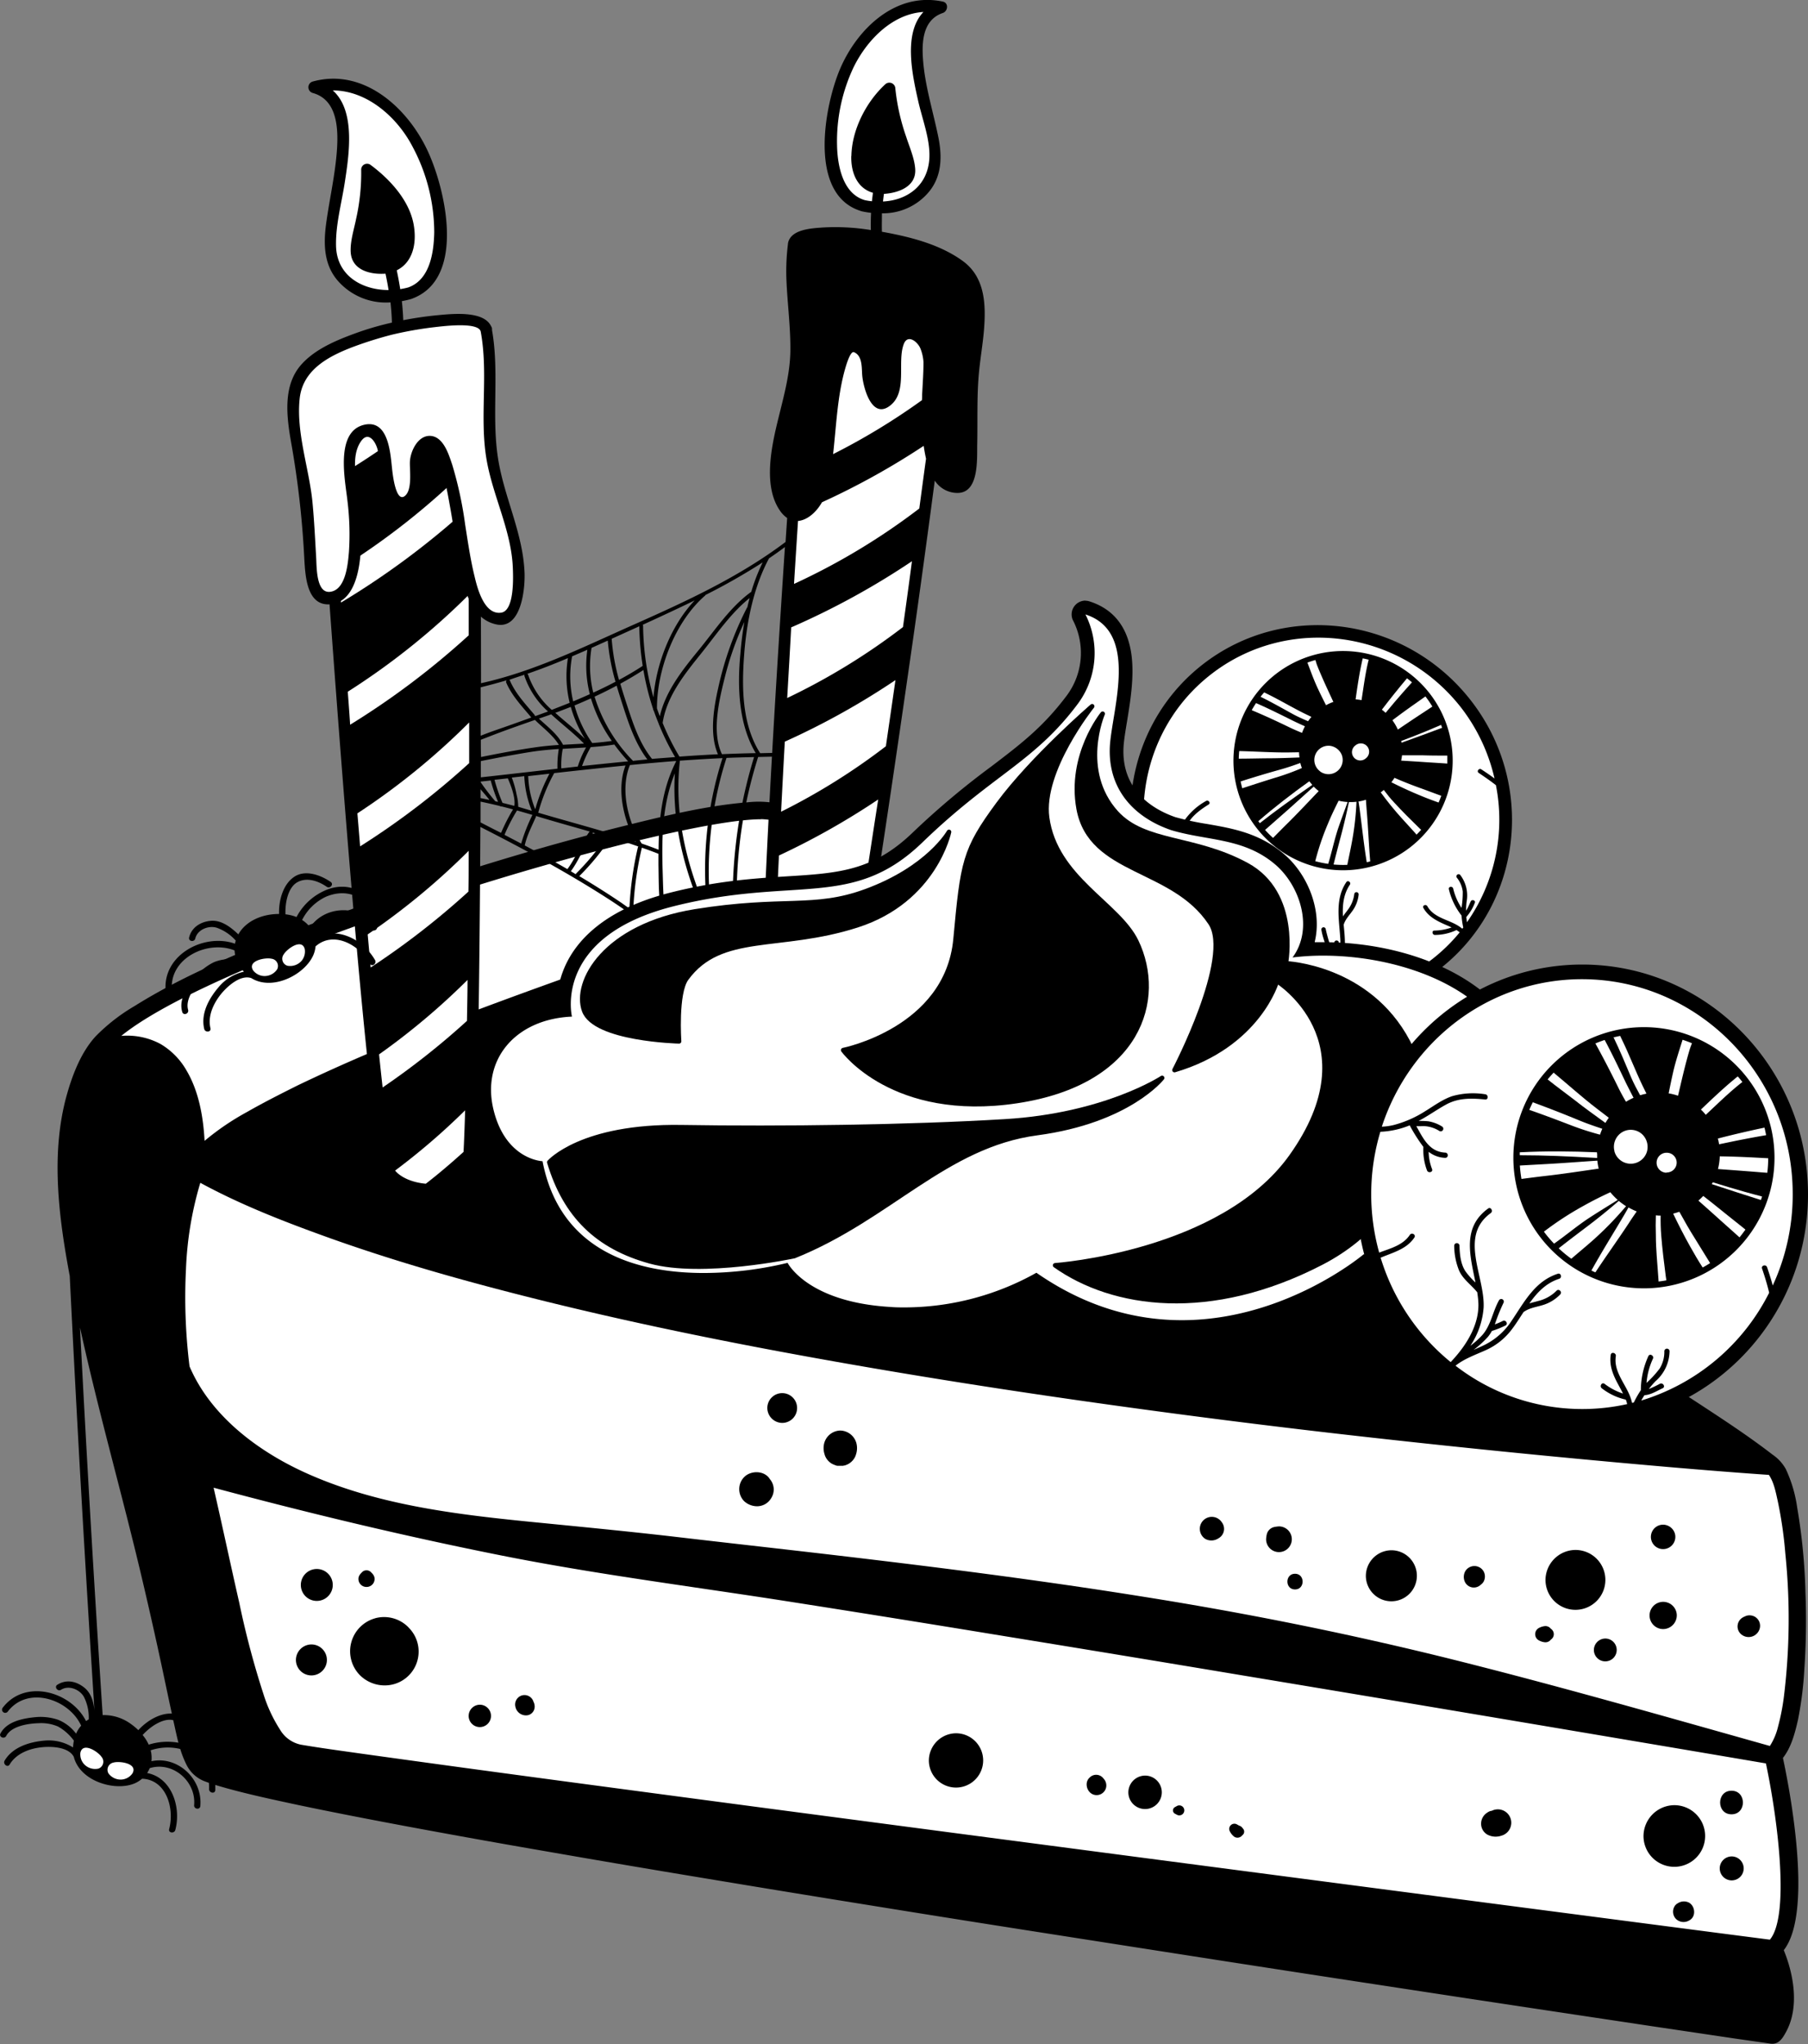 <svg xmlns="http://www.w3.org/2000/svg" viewBox="0 0 452.92 512"><rect x="0" y="0" width="452.92" height="512" fill="#808080" stroke="none"/><defs><style>.cls-1{fill:#fff;}.cls-2{stroke:#000;stroke-linecap:round;stroke-linejoin:round;stroke-width:1.15px;}</style></defs><g id="Слой_2" data-name="Слой 2"><g id="_03" data-name="03"><path class="cls-1" d="M210.74,224s0-17.5-17.5-20.83S38.18,240.54,24,263.05c28.34-9.17,25,30,25,30C50.68,273.89,210.74,224,210.74,224Z"/><path class="cls-1" d="M444.18,367.27s-296-20-395.17-74.2c0,0-10.83,24.18,0,70,.52,2.19,1,4.33,1.51,6.44,9.67,42,13.18,67,23.51,69.42,10.84,2.51,370.15,49.19,370.15,49.19,9.17-7.5,0-48.35,0-48.35C453.35,431.46,451,372.89,444.18,367.27Z"/><path d="M447.2,443.33c.11.47.08.37,0,0Z"/><path d="M447.2,443.33Z"/><path d="M447.14,443c0-.14-.06-.29-.1-.45Z"/><path d="M447,442.46l0-.16Z"/><path d="M447.2,443.3c0-.08,0-.17-.06-.28C447.16,443.12,447.18,443.22,447.2,443.3Z"/><path d="M447,442.3c0-.11-.05-.23-.08-.36A3.21,3.21,0,0,0,447,442.3Z"/><path d="M447.2,443.33v0Z"/><path d="M447,442.57a.43.43,0,0,0,0-.11A.43.43,0,0,1,447,442.57Z"/><path d="M443.4,485.81l-.18,0Z"/><path d="M446.61,440.57a.59.59,0,0,0,0-.14Z"/><path d="M446.91,441.94l-.06-.24Z"/><path d="M446.85,441.7a.13.13,0,0,0,0-.06S446.85,441.68,446.85,441.7Z"/><path d="M446.64,440.69l0-.12Z"/><path d="M446.84,441.64c-.08-.38-.16-.72-.2-.95C446.71,441,446.78,441.36,446.84,441.64Z"/><path d="M452,418.18a178.15,178.15,0,0,0,.28-19.33,146.75,146.75,0,0,0-2.07-21.24,33.68,33.68,0,0,0-2.85-9.64,10.55,10.55,0,0,0-3.3-3.6c-6.06-4.68-12.51-8.89-18.92-13.09-9.86-6.46-19.83-12.75-29.83-19Q377,320.88,358.6,309.67q-19.77-12-39.62-24-19.22-11.55-38.49-23-16.67-9.93-33.36-19.8-12.09-7.16-24.21-14.28l-10-5.91a25.66,25.66,0,0,0-6.53-15,22.66,22.66,0,0,0-10.88-6.25,24.37,24.37,0,0,0-8.12-.48c-10.5.84-20.93,3.43-31.12,5.95-14.66,3.63-29.18,7.87-43.56,12.47-15,4.83-30,10.08-44.64,16-11.74,4.78-23.58,9.87-34.35,16.62a46.53,46.53,0,0,0-9.77,7.6c-3.58,3.91-5.72,9.41-7.15,14.43-4.18,14.72-2.12,30.7.67,45.59Q20.18,374.82,23.77,430h0c-.08-2.61-.53-5.56-2.61-7.25s-4.58-2.16-6.8-.75c-.85.54.09,1.79.94,1.25,1.92-1.21,4.65-.1,5.72,1.78a11.49,11.49,0,0,1,1.21,5.64,7,7,0,0,0-.68.43c-3.7-7.41-15.26-10.7-20.86-3.36a.79.79,0,0,0,1.24,1c5-6.6,15.37-3.16,18.4,3.51a7.42,7.42,0,0,0-1.27,2,10.55,10.55,0,0,0-4.48-3.47,13.68,13.68,0,0,0-5.68-.67c-3.12.3-7.19,1.06-8.79,4.1-.47.88,1,1.49,1.45.6,1.31-2.49,5.56-3.12,8.11-3.18a10.65,10.65,0,0,1,4.84.82,12.46,12.46,0,0,1,4,3.55,10.26,10.26,0,0,0-.21,1.7A11.47,11.47,0,0,0,11,436c-3.71.35-7.84,1.63-9.84,5-.5.85.72,1.83,1.24,1,1.66-2.81,5.06-4.07,8.19-4.36,2.37-.23,6.59-.07,7.9,2.42h0c1.59,6.29,10.79,8.85,15.61,6.47a8.12,8.12,0,0,0,1.5-1c6.07.25,8.15,7.4,6.78,12.61-.26,1,1.29,1.19,1.54.22,1.54-5.82-1-13.13-7.06-14.25a7.09,7.09,0,0,0,.64-1.22c5.78-1.79,11.67,3.29,11.13,9.27-.09,1,1.46,1.24,1.55.23.62-6.78-5.67-12.64-12.24-11.24a7.72,7.72,0,0,0-.19-2.73,13.37,13.37,0,0,1,7.41-.33A25,25,0,0,0,46.7,442a8.43,8.43,0,0,0,4.52,4.16l1.11.41a11.76,11.76,0,0,1,.05,1.58c0,1,1.52,1.23,1.55.23,0-.44,0-.86,0-1.29.84.26,1.69.5,2.53.74,6.06,1.69,12.23,3,18.39,4.32,9.11,1.91,18.25,3.67,27.4,5.38q17.22,3.21,34.48,6.18,19.78,3.45,39.62,6.73,21.4,3.56,42.82,7,22,3.56,44.1,7,21.71,3.4,43.44,6.78,20.42,3.17,40.85,6.28,18.15,2.78,36.32,5.52l29.85,4.49,21.47,3.19,7,1,1.32.19c2.11.31,3.1-1.44,4-3.11,2.24-4.27,2.24-9.33,1.27-14a35.83,35.83,0,0,0-1.94-6.3c7.51-9.57,1.35-40.9-.21-48.15,2.09-2.66,3-6.2,3.75-9.45A89.19,89.19,0,0,0,452,418.18Zm-261.37-213a18,18,0,0,1,14.07,7.38,21.08,21.08,0,0,1,3.7,9.85q-32.91,10.38-65.41,22c-23.08,8.27-46.23,16.81-68.36,27.43C70.3,274,66,276.17,61.81,278.57a64.46,64.46,0,0,0-10.56,7.19c-.33-6-1.43-12.4-4.53-17.63a18,18,0,0,0-6.56-6.66,17.64,17.64,0,0,0-9.78-2C56.53,238.28,166.67,205.21,190.65,205.21Zm-156,228.17a14.57,14.57,0,0,0-1.76-1.47,11.46,11.46,0,0,0-7.15-2.28q-3.19-48.53-5.68-97.09c4.41,20.21,10.09,40.14,14.91,60.25q3.1,13,5.87,26c.74,3.49,1.47,7,2.23,10.46C40,429.07,36.74,431.05,34.64,433.38ZM37.25,437a10.39,10.39,0,0,0-1.52-2.41c1.88-2.1,5.14-4.33,7.67-3.72l.21.93c.34,1.55.68,3.15,1.09,4.72A15.71,15.71,0,0,0,37.25,437Zm397.68,47.75.88.12Zm8.47,1.1-.69-.09.51.07-12.51-1.62-24.79-3.23-34.24-4.47-41-5.36-45.18-5.92-46.66-6.13-45.49-6q-20.84-2.76-41.67-5.54-17.58-2.34-35.18-4.73-13-1.77-26-3.58c-5-.71-10.11-1.39-15.15-2.25a7.92,7.92,0,0,1-5.19-3.74A36.62,36.62,0,0,1,66,424.34a216.53,216.53,0,0,1-6.05-22.82c-2.19-9.62-4.24-19.27-6.44-28.88,24,6.43,48.12,12.21,72.45,17.05,22.76,4.51,45.75,7.47,68.67,11q27,4.21,54,8.64,31.18,5.07,62.36,10.28,30.09,5,60.18,10.06,29,4.88,58.08,9.8l13.13,2.23C445.52,456.57,448.29,479.89,443.4,485.81ZM446.88,425a56,56,0,0,1-1.46,7.47,15.57,15.57,0,0,1-2.05,4.86C417.31,430,391.29,422.54,365,415.94c-26-6.52-52.19-11.8-78.63-16-26.21-4.2-52.55-7.52-78.91-10.6-13.19-1.54-26.39-3-39.59-4.55-11.81-1.35-23.63-2.48-35.46-3.65-19-1.9-38.71-4.36-56.26-12.41-11.8-5.42-23.45-14.22-28.67-26.48a140.24,140.24,0,0,1-.89-24.41,86.68,86.68,0,0,1,3.59-21.57c10.43,5.68,21.69,10,32.86,14,11.6,4.12,23.4,7.71,35.27,10.94,24.56,6.68,49.46,12.12,74.47,16.84,25.39,4.78,50.9,8.91,76.48,12.58q37.45,5.37,75.08,9.54,36.62,4.08,73.31,7.26c8.48.73,17,1.42,25.47,2,1.26,1.83,1.73,4.35,2.2,6.46a103.87,103.87,0,0,1,1.92,13.23A160,160,0,0,1,446.88,425Z"/><path class="cls-1" d="M30.68,445.72a3.77,3.77,0,0,1-3.52-1.54,1.84,1.84,0,0,1,1.3-2.7c1.49-.42,6.12.2,4.73,2.7A3.61,3.61,0,0,1,30.68,445.72Z"/><path class="cls-1" d="M21,441.82A3.79,3.79,0,0,0,24.67,443a1.84,1.84,0,0,0,.8-2.89c-.83-1.3-4.72-3.89-5.33-1.09A3.63,3.63,0,0,0,21,441.82Z"/><path d="M416.64,408.05a3.41,3.41,0,1,1,3.41-3.41A3.44,3.44,0,0,1,416.64,408.05Z"/><path d="M394.65,388.23a7.5,7.5,0,1,1-7.49,7.49A7.57,7.57,0,0,1,394.65,388.23Z"/><path d="M402.14,410.42a2.86,2.86,0,1,1-2.86,2.86A2.89,2.89,0,0,1,402.14,410.42Z"/><path d="M418.17,387.6a3.06,3.06,0,1,1-1.53-5.7,3.12,3.12,0,0,1,2.94,2.25A3.06,3.06,0,0,1,418.17,387.6Z"/><path d="M348.54,388.31a6.39,6.39,0,1,1-6.38,6.39A6.45,6.45,0,0,1,348.54,388.31Z"/><path d="M306.08,381.31c.15.25.09.18-.17-.2a2.69,2.69,0,0,1-.53,4.12c-.13.08-.25.16-.39.23a3.14,3.14,0,0,1-3.06,0,3,3,0,1,1,4.15-4.15Z"/><path d="M319.12,382.51a7.93,7.93,0,0,1,1.27-.18,3.22,3.22,0,1,1-3.22,3.22,6.94,6.94,0,0,1,.18-1.27A2.46,2.46,0,0,1,319.12,382.51Z"/><path d="M324.41,394.19c2.54,0,2.54,3.94,0,3.94S321.87,394.19,324.41,394.19Z"/><path d="M93.94,405.35a8.54,8.54,0,0,1,8.32,2.2l.14.16a8.47,8.47,0,0,1-6,14.45h-.19a8.81,8.81,0,0,1-6-2.51,8.56,8.56,0,0,1,3.77-14.3Z"/><path d="M75.36,397a4,4,0,1,1,4,4A4,4,0,0,1,75.36,397Z"/><path d="M78,411.9a3.88,3.88,0,1,1-3.87,3.87A3.91,3.91,0,0,1,78,411.9Z"/><path d="M91.87,397.5a2,2,0,0,1-2-2.55,2.63,2.63,0,0,1,.69-1,1.58,1.58,0,0,1,2.51,0,2.44,2.44,0,0,1,.69,1A2,2,0,0,1,91.87,397.5Z"/><path d="M130.79,424.66a2.36,2.36,0,0,1,2.8,1.43l0,.06a2.69,2.69,0,0,1,.35,1.3,2.19,2.19,0,0,1-1.56,2.14,2.68,2.68,0,0,1-3.26-2.06A2.37,2.37,0,0,1,130.79,424.66Z"/><path d="M120.2,427a2.8,2.8,0,1,1-2.8,2.79A2.82,2.82,0,0,1,120.2,427Z"/><path d="M239.5,434.15a6.8,6.8,0,1,1-6.81,6.8A6.86,6.86,0,0,1,239.5,434.15Z"/><path d="M286.84,444.75a4.19,4.19,0,1,1-4.18,4.19A4.23,4.23,0,0,1,286.84,444.75Z"/><path d="M309.91,457l.39.22.11.06a1.51,1.51,0,0,1,.91.69,1.11,1.11,0,0,1-.12,1.73,1.5,1.5,0,0,1-2,.37,3.91,3.91,0,0,1-1.09-1.3A1.3,1.3,0,0,1,309.91,457Z"/><path d="M273,445.21a2.27,2.27,0,0,1,3.43.27h0a2.48,2.48,0,0,1,.63,2.37,2.43,2.43,0,0,1-1.7,1.7,2.4,2.4,0,0,1-2.36-.63,2.82,2.82,0,0,1-.73-2.49A2.3,2.3,0,0,1,273,445.21Z"/><path d="M294.79,452.39a1.25,1.25,0,1,1,0,2.15l-.5-.27a.94.94,0,0,1,0-1.6Z"/><path d="M419.43,452.16a7.72,7.72,0,1,1-7.72,7.72A7.79,7.79,0,0,1,419.43,452.16Z"/><path d="M433.76,465a3,3,0,1,1-2.95,2.95A3,3,0,0,1,433.76,465Z"/><path d="M433.76,454.45c-3.81,0-3.81-5.91,0-5.91S437.57,454.45,433.76,454.45Z"/><path d="M420.27,476.75a2.8,2.8,0,0,1,2.87-.16c1.58.93,1.77,3.58,0,4.45a2.73,2.73,0,0,1-3.32-.41,2.62,2.62,0,0,1-.32-3.15A2,2,0,0,1,420.27,476.75Z"/><path d="M373.69,453.54c.35-.19.21-.09,0,0Z"/><path d="M372.61,454a2.61,2.61,0,0,1,.93-.42l.15,0-.19.1a3.36,3.36,0,1,1,2.59,6.13,4.44,4.44,0,0,1-3.48-.27,3.13,3.13,0,0,1-1.58-2.75A3.27,3.27,0,0,1,372.61,454Z"/><path d="M436.6,405.13a1.18,1.18,0,0,1,.19-.11l.64-.28h0a2.75,2.75,0,0,1,2.18.22,2.62,2.62,0,0,1,1.2,3,2.87,2.87,0,0,1-4.25,1.67A2.59,2.59,0,0,1,436.6,405.13Z"/><path d="M367.07,393.55a2.93,2.93,0,0,0,0,2.87,2.48,2.48,0,0,0,3.85.54,2.52,2.52,0,0,0,.71-.74,2.7,2.7,0,0,0,0-2.67A2.66,2.66,0,0,0,367.07,393.55Zm3.53,3.62h0Z"/><path d="M385.44,407.81a4.21,4.21,0,0,1,1.62-.51,1.72,1.72,0,0,1,1.44.67,1.62,1.62,0,0,1,0,2.72,1.69,1.69,0,0,1-1.44.67,4,4,0,0,1-1.62-.51A1.77,1.77,0,0,1,385.44,407.81Z"/><path d="M210.44,358.32a4.29,4.29,0,0,1,4.08,3.11,5,5,0,0,1-.06,2.8,3.85,3.85,0,0,1-.86,1.59s0,0,0,0a3.63,3.63,0,0,1-.49.47,4.14,4.14,0,0,1-.55.38l0,0a3.86,3.86,0,0,1-.72.32h0l-.2.08c-.15,0-.3.05-.46.08l-.19,0a3.46,3.46,0,0,1-.46,0,3.39,3.39,0,0,1-.45,0l-.2,0c-.15,0-.3,0-.45-.08l-.21-.08h0a3.35,3.35,0,0,1-.72-.32l-.05,0a3.58,3.58,0,0,1-.55-.38,3.63,3.63,0,0,1-.49-.47s0,0,0,0a3.73,3.73,0,0,1-.86-1.59,4.94,4.94,0,0,1-.06-2.8A4.29,4.29,0,0,1,210.44,358.32Z"/><path d="M192.22,352.68a3.73,3.73,0,1,1,3.73,3.73A3.77,3.77,0,0,1,192.22,352.68Z"/><path d="M192.85,370.48a4,4,0,0,1,.37,4.73,4.11,4.11,0,0,1-3.63,2.08A4.82,4.82,0,0,1,186.4,376a4.31,4.31,0,0,1,0-6C188.1,368.25,191.52,368.3,192.85,370.48Z"/><path class="cls-1" d="M202.58,74.4c-.79,4.92-13.05,181.83-9.62,187.2s15.08,7,17.81,2.51S240.14,75.5,238,71,204.22,64.23,202.58,74.4Z"/><path class="cls-1" d="M216.28,51.5c10.46,2.58,17.79-3.83,18-11.81.18-8.67-11.37-34,1.56-37.85,0,0-13.49-3-21.83,11.49C205.85,27.53,206.09,49,216.28,51.5Z"/><path d="M78.7,95.14c0,1.74,12.72,193.8,18,200,2.77,3.23,7.77,4.38,11.53,4.38,5,0,8.85-1.82,10.11-4.77s1.82-51.77,2-87.62c10.85,5.53,21.57,11.3,31.83,17.89,5.78,3.71,11.21,7.9,16.82,11.85l.09.07,2.13,1.51c6.54,4.47,13.31,8.56,19.67,13.28,0,6,.26,9.8.8,10.64,2.55,4,8.34,5.81,12.64,5.81,3.6,0,6.39-1.21,7.67-3.33,2.3-3.78,15.09-93.3,15.64-97.1,2-13.7,4.39-31.08,6.54-47.37a6.74,6.74,0,0,0,5.64,3.09c5.64.07,4.89-8.95,5-12.43.11-5.65-.1-11.29.36-16.93.31-3.82,1-7.59,1.32-11.4.51-6.38.32-13.2-5.26-17.3-4.9-3.59-11.08-5.48-16.95-6.71-1.11-.24-2.22-.45-3.35-.65-.05-1.54,0-3.08,0-4.62a14.94,14.94,0,0,0,11.91-5.54c3.19-4,3.17-8.94,2.19-13.7-1.21-5.88-3-11.68-3.66-17.66-.5-4.83-.75-11.39,4.82-13.28,1.29-.45,1.51-2.52,0-2.85C224.45-2.1,214.82,7.13,210.5,17.13c-3.94,9.14-8.17,31.43,5,35.67a1.8,1.8,0,0,0,.35.12,21.9,21.9,0,0,0,2.36.39c-.07,1.44-.09,2.88-.06,4.31A55.08,55.08,0,0,0,205.84,57c-2.65.2-7.67.47-8.41,3.8a2.11,2.11,0,0,0-.05.35.43.43,0,0,0,0,.05,55,55,0,0,0-.39,8.51c.23,6.15,1.1,12.3,1,18.47-.12,5.21-1.41,10.17-2.65,15.2-1.74,7-4.59,18,.12,24.63a7,7,0,0,0,1.73,1.74c-.13,2-.27,4-.4,6-11.65,8.79-24.84,14.85-38.12,20.75-12.43,5.52-24.85,11.7-38.17,14.63,0-36.94-.45-83-2.19-85.6-1.53-2.29-6.91-2.77-11.16-2.77C96.22,82.73,78.88,86.09,78.7,95.14Zm98.6,133.79c-5.23-12-8.48-24.62-7-38.23,0-.07,0-.1,0-.16,3.56-.26,7.12-.48,10.69-.64A91.73,91.73,0,0,0,177.3,228.93Zm12-40.29c-2.81.06-5.63.14-8.44.27h0c-2.64-5.49-.72-13.5.68-19.12a77.47,77.47,0,0,1,4.93-14c-.45,2.67-.8,5.34-1,8C184.69,172,185,181.41,189.32,188.64ZM166,181.09c1-6.74,5.64-12.42,9.79-17.59,3.7-4.62,7.33-10,12-13.7-.21.78-.41,1.56-.58,2.35,0,0,0,0-.05,0a82,82,0,0,0-7.24,20.17c-1.15,5.09-2.22,11.65-.07,16.61-3.22.16-6.43.35-9.64.59A60.89,60.89,0,0,1,166,181.09Zm-2.37-3.41a.46.46,0,0,0,.14.33c.38,1.11.81,2.2,1.25,3.28a.55.55,0,0,0,.1.27,60.85,60.85,0,0,0,4,8.08c-1.93.15-3.86.28-5.78.45-3.31-4.09-4.87-9.23-6.49-14.15-.51-1.55-1-3.12-1.46-4.68,2-1.09,3.93-2.24,5.79-3.44a65.39,65.39,0,0,0,2.42,9.74Zm-30.9,10.7c2.41-.39,4.83-.61,7.25-.77a25.44,25.44,0,0,0-.33,4.93c-6.4.72-12.8,1.47-19.2,2.17,0-1.4,0-2.76,0-4.07C124.52,189.82,128.6,189.05,132.71,188.38Zm-12.26-3.09,2-.77c3.81-1.49,7.68-2.84,11.54-4.19,2,2,4.48,3.76,6,6.26-1.9.13-3.8.3-5.69.57-4.63.66-9.22,1.53-13.81,2.46C120.45,188.21,120.45,186.77,120.45,185.29ZM135,180l2.37-.82.71-.26c2.67,2.47,5.65,4.72,8.21,7.34-1.76.1-3.52.19-5.28.3,0,0,0-.05,0-.07C139.6,183.81,137.13,182,135,180Zm9.73,12-4.12.46a22.21,22.21,0,0,1,.36-4.89l5.85-.35A23.34,23.34,0,0,0,144.74,192Zm3.24-4.86c2-.15,4-.34,5.92-.65a52.55,52.55,0,0,0,3.46,4.21q-5.78.56-11.54,1.18A28.89,28.89,0,0,1,148,187.11Zm-8.89-8.58c1.3-.47,2.6-1,3.91-1.49a30.87,30.87,0,0,0,3.54,8C144.21,182.77,141.53,180.74,139.09,178.53Zm4.82-1.85c1.39-.57,2.76-1.17,4.13-1.79a36.5,36.5,0,0,0,5.23,10.67c-1.63.24-3.26.4-4.9.53A31.12,31.12,0,0,1,143.91,176.68Zm5-2.19c1.89-.87,3.75-1.8,5.58-2.77.44,1.5.91,3,1.39,4.48,1.56,4.86,3.19,9.89,6.3,14-1.22.1-2.44.23-3.65.35,0,0,0,0,0-.06A39.73,39.73,0,0,1,148.94,174.49Zm20.43,16.12s0,0,0,.09,0,.09,0,.14-.05,0-.07.06c-3.44,6.87-4.23,14.36-4.28,21.91-1.4-.55-2.81-1.06-4.23-1.55-3.43-5.35-5.44-13.52-3-19.52a.27.27,0,0,0,0-.13Q163.56,191.06,169.37,190.61Zm-10.12,20.14c-8-2.69-16.15-4.78-24.22-7.17l-.16-.05a44.93,44.93,0,0,1,4-9.91q8.92-1,17.87-1.91C154.44,197.56,156.11,205.29,159.25,210.75Zm-25.15-8.11a24.65,24.65,0,0,1-1.74-8.27s0,0,0,0l5.32-.6A45.51,45.51,0,0,0,134.1,202.64Zm-.89.41-3.35-1a12.85,12.85,0,0,0-.4-3,24.86,24.86,0,0,0-1.21-4.31c1-.12,2.09-.23,3.13-.36A25.74,25.74,0,0,0,133.21,203.05Zm-4.36-1.23c-1-.26-1.95-.51-2.93-.75a43.64,43.64,0,0,1-2-5.77l3.33-.37C128,196.76,129.17,199.79,128.85,201.82Zm-4.11-1-.69-.17s0,0,0-.06a54.63,54.63,0,0,1-3.6-4.7v-.14l2.52-.28A39.06,39.06,0,0,0,124.74,200.77Zm-2.19-.5-2.13-.45v-2.2C121.1,198.53,121.84,199.39,122.55,200.27Zm4.36-29.87a.5.5,0,0,0-.06.49c1.45,3.36,4,6,6.29,8.75q-4.75,1.73-9.52,3.38c-1.07.38-2.12.78-3.17,1.19,0-3.87,0-7.94,0-12.13Q123.72,171.35,126.91,170.4Zm4.51-1.42a.4.4,0,0,0,0,.27,21,21,0,0,0,5.9,8.88l-.18.07c-1,.36-1.94.7-2.91,1.06a.39.39,0,0,0-.25-.06c0-.06,0-.13,0-.18-2.29-2.74-4.77-5.31-6.2-8.63,0-.1-.12-.12-.19-.16C128.82,169.83,130.12,169.42,131.42,169Zm11.28,7c-1.49.6-3,1.18-4.44,1.75a20.54,20.54,0,0,1-5.92-8.78.41.41,0,0,0-.21-.25q5.15-1.78,10.18-3.94A28.2,28.2,0,0,0,142.7,176Zm5.05-2.16c-1.37.61-2.74,1.21-4.12,1.78a26.93,26.93,0,0,1-.27-11.28c1.27-.55,2.55-1.09,3.82-1.65A28.61,28.61,0,0,0,147.75,173.85Zm4.54-13.44a53.16,53.16,0,0,0,1.94,10.3q-2.73,1.44-5.57,2.73a27.64,27.64,0,0,1-.43-11.21Zm8.72,6.35c-1.89,1.24-3.87,2.4-5.9,3.49A51.17,51.17,0,0,1,153.23,160l2.77-1.25,4.15-1.88A71.12,71.12,0,0,0,161,166.76Zm13-16.36c-5.85,6.21-9.58,15.71-10.27,24.23a68.61,68.61,0,0,1-2.6-17.91.44.44,0,0,0-.11-.26C165.38,154.49,169.72,152.49,174,150.4Zm17.07-9.54a46.87,46.87,0,0,0-2.86,7.39s-.05,0-.07,0c-5.22,3.78-9,9.55-13.07,14.52s-8.31,10.31-9.75,16.59c-.25-.65-.5-1.3-.72-2,0-9.82,4.6-21.8,12.1-28.26,0,0,0-.08.06-.12A155.79,155.79,0,0,0,191.07,140.86Zm5.59-3.86c-1.1,16.52-2.23,34.49-3.2,51.54l-3,.07c-4.6-7.22-4.63-16.55-4-24.81.61-8.05,2.34-16.78,6.22-24h0Q194.69,138.48,196.66,137Zm16.62-97.94c-.08,4.28,1.55,8.06,5.43,9.18-.09.7-.18,1.41-.25,2.12a15.83,15.83,0,0,1-1.79-.28c-5.56-1.61-6.86-8.75-6.95-13.74a43.28,43.28,0,0,1,4.16-19.58C217.2,10,223.56,3.47,231.33,3c-5.05,5.29-2.83,15.57-1.35,22.14,1,4.57,3.11,9.83,2.83,14.57-.42,6.87-5.62,10.46-11.61,10.76.07-.64.15-1.26.23-1.9,3.65-.25,8.12-1.81,7.84-6.22-.18-2.73-1.44-5.51-2.26-8.08a53.08,53.08,0,0,1-2.72-12.11,1.5,1.5,0,0,0-2.52-1.05C217,25.5,213.4,32.48,213.28,39.06ZM231.34,90.7c0,2.72-.2,5.44-.34,8.16,0,.45,0,.92-.05,1.38a165.47,165.47,0,0,1-22.25,13.51c.21-1.88.38-3.77.56-5.65.49-5.22,1-10.59,2.43-15.64.16-.54,1.27-4.64,2.24-4.24,2.19.9,1.9,4,2.07,5.86.27,3,2.42,11.31,7.15,7.38,4.17-3.47,1.62-10.62,3.19-15.1,1-3,3.78-.58,4.34,1.22A10.87,10.87,0,0,1,231.34,90.7Zm-1.05,36.67a165.43,165.43,0,0,1-31.38,18.89c.33-5.39.67-10.66,1-15.77,2.34-.19,4.61-2.22,6-4.68a186.44,186.44,0,0,0,25.48-14.13c.15,1,.34,2.11.59,3.21C231.43,118.84,230.88,123,230.29,127.37Zm-4.09,29.7a162.65,162.65,0,0,1-29,17.77c.34-5.89.69-11.82,1-17.69a192.29,192.29,0,0,0,30.25-16.57Q227.41,148.51,226.2,157.07Zm-4.28,29.85a159.86,159.86,0,0,1-26.25,16.4c.29-5.67.6-11.56.93-17.55a187.79,187.79,0,0,0,27.72-15.42C223.51,176,222.7,181.55,221.92,186.92Zm-4.49,30a158.12,158.12,0,0,1-23.06,14.67c.21-5.3.47-11.11.76-17.3A185.09,185.09,0,0,0,220,200.25C219.08,206.09,218.24,211.67,217.43,216.93ZM203,265.18c2.41-1.44,4.79-2.93,7.13-4.49a18.13,18.13,0,0,1-.69,2.71c-.69,1.14-2.62,1.85-5.12,1.85C203.92,265.25,203.48,265.22,203,265.18Zm-9-22.59a183.71,183.71,0,0,0,21.36-12.31c-1,6.45-1.94,12.13-2.74,16.91A154.12,154.12,0,0,1,194,259.33C193.73,256.61,193.77,250.69,194,242.59Zm-6.43,5.56a.42.42,0,0,0,0-.35c-3.3-9.05-3.31-18.76-2.92-28.27a115.58,115.58,0,0,1,5.27-29.92l3.46-.08c-1.4,24.9-2.45,47.73-2.48,61C189.81,249.73,188.69,248.93,187.57,248.15ZM186,246.1c-2.55-4.53-5-9.12-7.18-13.79-2.61-13.56-1.05-29.49,3.18-42.47,2.3-.1,4.59-.15,6.9-.21a121.37,121.37,0,0,0-5.22,29.9C183.21,228.39,183.35,237.57,186,246.1Zm-20-27.86c-.25-8.32-.11-16.79,3.06-24.54-.83,13.83,3.06,26.65,8.79,38.91,0,.12,0,.24.06.36a.37.37,0,0,0,.25.31c2.1,4.44,4.43,8.8,6.86,13.11-2.94-2-5.92-3.91-8.89-5.85-2.22-1.44-4.39-3-6.55-4.49C166,231.13,166.21,224.08,166,218.24Zm-7.55,9.86a.41.41,0,0,0,.2-.37,81.89,81.89,0,0,1,2.13-15.33s0-.05,0-.08c1.4.49,2.79,1,4.17,1.54,0,.93,0,1.87,0,2.8.12,5.64-.14,12.61,2.54,17.9C164.52,232.39,161.52,230.23,158.48,228.1Zm-13.34-8.64a60.94,60.94,0,0,0,7.79-9.47.36.36,0,0,0,.08-.18q3.48,1,6.92,2.22c0,.05-.07.06-.08.11a84.45,84.45,0,0,0-2.15,15.42l-2-1.42C152.23,223.81,148.71,221.6,145.14,219.46ZM143,218.23s0,0,0,0c2.15-2.9,3.35-6.34,5.44-9.27a.4.4,0,0,0,0-.43c1.18.33,2.35.68,3.53,1a60.55,60.55,0,0,1-7.68,9.3s0,.1-.06.15Zm-11.55-6.45c.54-2.55,1.8-4.83,2.81-7.22,0-.06,0-.11,0-.18l.48.15c4.33,1.31,8.69,2.52,13,3.75a.49.49,0,0,0-.16.16c-2.09,2.92-3.29,6.36-5.44,9.26l0,0C138.65,215.69,135.07,213.71,131.47,211.78Zm-5.07-2.67a45.64,45.64,0,0,1,3.14-6.1c1.29.36,2.58.73,3.86,1.11a44,44,0,0,0-2.82,7.18Zm-6-3.08c0-1.78,0-3.53,0-5.24,1.63.34,3.24.7,4.85,1.1a.55.55,0,0,0,.46.11c.94.24,1.89.48,2.83.74,0,0,0,0,0,0a47.14,47.14,0,0,0-3,5.88C123.82,207.77,122.11,206.9,120.39,206Z"/><path class="cls-1" d="M102.66,73.42c-11,3.4-19.17-3-19.9-11.43C82,52.78,92.71,25.14,78.7,21.82c0,0,14.17-4.06,24,10.84C112.24,47.25,113.35,70.1,102.66,73.42Z"/><path class="cls-1" d="M82.66,112a186.65,186.65,0,0,0,32.76-25.08,1.4,1.4,0,0,1,.34.22c.12.44.41,2.18.72,8.79a205,205,0,0,1-33.26,24.3C83,117.22,82.83,114.47,82.66,112Z"/><path class="cls-1" d="M84.82,142.68a181.41,181.41,0,0,0,32.25-25.4c.05,3.16.1,6.5.15,10a201.26,201.26,0,0,1-31.79,23.64C85.22,148.11,85,145.35,84.82,142.68Z"/><path class="cls-1" d="M87.12,173.26A178.58,178.58,0,0,0,117.42,149c0,3.31,0,6.69,0,10.13a198.28,198.28,0,0,1-29.71,22.4C87.54,178.75,87.33,176,87.12,173.26Z"/><path class="cls-1" d="M89.53,203.73a175.33,175.33,0,0,0,28-22.77c0,3.38,0,6.79,0,10.19A195.71,195.71,0,0,1,90.21,212C90,209.27,89.76,206.5,89.53,203.73Z"/><path class="cls-1" d="M92.11,234.05a176.19,176.19,0,0,0,25.3-20.94c0,3.45,0,6.86-.07,10.22a195.3,195.3,0,0,1-24.48,19C92.61,239.65,92.36,236.87,92.11,234.05Z"/><path class="cls-1" d="M95.85,272.39c-.29-2.59-.59-5.36-.89-8.29a173.94,173.94,0,0,0,22.16-18.65c0,3.55-.09,7-.14,10.26A191.92,191.92,0,0,1,95.85,272.39Z"/><path class="cls-1" d="M106.67,296.5c-3.33-.3-6.17-1.51-7.67-3.26h0v-.05a168.94,168.94,0,0,0,17.52-15.08c-.13,4.33-.26,7.82-.4,10.42C113.08,291.28,109.91,294,106.67,296.5Z"/><path class="cls-1" d="M121.83,82.64c1.9,9.48.36,19.16,1.1,28.74.74,11.8,7.74,22.12,7,34.65-.36,5.16-2.21,12.16-8.47,7.37-3.32-3-4.8-11.79-5.53-16.22-.74-3.68-4.42-36.12-11.43-23.59-1.1,2.21,1.11,12.54-4,12.54-4.42-.37-3.32-13.64-5.16-16.22-4.79-5.53-7.74,1.47-7.74,6.27C87.92,122.07,89,127.6,89,133.5c0,4.05,0,14.37-5.53,16.22C77.6,151.56,78,142,77.6,137.92a187.3,187.3,0,0,0-1.85-20.27c-1.1-6.27-4.44-18.54,0-24.33C84.23,82.27,120.61,76.6,121.83,82.64Z"/><path d="M73,111.22a231.47,231.47,0,0,1,3.22,28.53c.25,4.2.5,12.12,6.52,11.61,6.23-.52,7.42-9.08,7.65-13.88a82.12,82.12,0,0,0-.59-13.3c-.47-4.15-2-9.91.65-13.67,2-2.85,3.94.63,4.24,2.56.23,1.53.37,3.08.57,4.63.31,2.45.49,5.32,1.79,7.49,2.7,4.55,7.58,1.67,8.18-2.72.35-2.48-.34-5.84.55-8.17.53-1.38,1.71-2.87,2.76-1.22,2.63,4.13,3.43,9.65,4.3,14.39.74,4.11,1.28,8.25,2,12.36,1.08,5.93,2.38,15,9.43,16.56,6.32,1.42,7.28-8.9,7.14-12.84-.37-9.77-4.85-18.42-6.51-27.91-1.91-10.92.28-22.09-1.65-33a1.63,1.63,0,0,0,0-.36,1.47,1.47,0,0,0-.24-.58c-1.94-4.13-10.54-3-13.88-2.7-2.71.28-5.42.68-8.11,1.2-.06-1.59-.18-3.18-.35-4.77a22.7,22.7,0,0,0,2.38-.55,2.06,2.06,0,0,0,.33-.13c13.57-5.2,8.1-28,3.52-37.45-5.1-10.56-16-20.35-28.59-16.87a1.49,1.49,0,0,0,0,2.85c6.15,1.67,6.45,8.78,6.11,14.09C84,43.67,82.54,49.82,81.69,56.1,81,61.3,81.12,66.63,85,70.74a16,16,0,0,0,12.82,5c.19,1.69.31,3.39.36,5.07A75,75,0,0,0,90,83.14c-5.11,1.82-11,4.12-14.62,8.3C70.71,96.8,71.85,104.74,73,111.22Zm27.26-38.8c-.24-1.59-.54-3.15-.87-4.71,4-2,5.08-6.69,4.24-11.44-1.09-6.14-6.06-11.49-10.93-15.06a1.48,1.48,0,0,0-2.22,1.27,52.26,52.26,0,0,1-1.27,12.34c-.52,2.62-1.5,5.59-1.36,8.29.24,4.56,4.88,5.71,8.72,5.44.29,1.35.55,2.73.77,4.1-6.54,0-13-3.51-13.16-11.1-.11-5.3,1.39-10.64,2.19-15.85,1.07-6.94,2.76-17.93-3-23.05,8.64,0,16.25,6.8,20.07,14.26a45.66,45.66,0,0,1,5.34,21.27c-.1,5-1.05,11.89-6.52,13.82A19,19,0,0,1,100.28,72.42ZM75.07,99.85c.77-7.26,7.28-10.65,13.49-13a97.33,97.33,0,0,1,9.56-3A92.34,92.34,0,0,1,108.41,82c1.73-.18,11.27-1.54,12,1,2,10.67-.36,21.59,1.5,32.24,1.59,9.11,6.22,17.74,6.56,27.06.08,2.1.44,10.6-2.87,11.15-4.24.69-6-6-6.7-9-1.06-4.29-1.68-8.65-2.37-13a95.37,95.37,0,0,0-3.23-15c-.84-2.51-2.17-7-5.39-7.26s-5.15,3.9-5.23,6.58c-.06,2.14.63,6.93-1.25,8.45-2.28,1.84-3.07-5.54-3.19-6.61-.43-3.65-.76-12.52-6.87-11.24-7.57,1.6-4.86,14.15-4.34,19a68.35,68.35,0,0,1,.39,12.79c-.24,2.83-.73,9.15-4.31,10-3.95,1-3.76-6.06-3.91-8.54-.27-4.67-.49-9.35-.94-14C77.42,117.31,74.17,108.33,75.07,99.85Z"/><path class="cls-1" d="M366.55,176.66c15.7,20,12.5,48.72-7.15,64.13s-48.29,11.69-64-8.32-12.5-48.71,7.15-64.13S350.85,156.65,366.55,176.66Z"/><path d="M358.05,173.57a27.46,27.46,0,1,1-38.55-4.65A27.47,27.47,0,0,1,358.05,173.57Z"/><path d="M301.15,166.54c-20.59,16.17-24,46.36-7.51,67.33s46.58,24.88,67.17,8.72,24-46.36,7.51-67.32S321.74,150.39,301.15,166.54ZM367.49,231c-.07-.44-.13-.87-.17-1.31a11.4,11.4,0,0,0,2.12-3.51c.32-.63-.7-1-1-.41s-.69,1.62-1.16,2.34a15.15,15.15,0,0,1,.11-2.21,8.5,8.5,0,0,0-1.61-6.77.55.55,0,0,0-.86.67,6.88,6.88,0,0,1,1.51,3.5,23.52,23.52,0,0,1-.31,4.1v0a15,15,0,0,1-2.08-4.82c-.16-.69-1.25-.54-1.09.15a17.15,17.15,0,0,0,3.18,6.6,19.74,19.74,0,0,0,.43,3l-.24.29a10.64,10.64,0,0,0-1.88-1.21c-2.42-1.22-5.45-1.86-6.87-4.41-.34-.61-1.36-.2-1,.42,1.13,2,3,3.06,5.07,4,.66.29,1.33.57,2,.89a13.29,13.29,0,0,1-4.32.78c-.71,0-.55,1.11.15,1.09a12.72,12.72,0,0,0,5.39-1.22,9.73,9.73,0,0,1,.81.57,43.48,43.48,0,0,1-33.36,15.91,28.33,28.33,0,0,1,2.94-6.41,14,14,0,0,0,1.66-6.85c0-1.47-.16-3-.3-4.47a.3.3,0,0,0,0-.1c.43-1.42,1.52-2.45,2.33-3.66a8.36,8.36,0,0,0,1.41-3.9.55.55,0,0,0-1.09-.13,8.12,8.12,0,0,1-1.7,4.08c-.38.53-.79,1-1.14,1.55-.14-2.77.09-5.49,1.73-7.94.4-.59-.49-1.25-.88-.66-2.81,4.18-1.87,9-1.55,13.68a14.58,14.58,0,0,1-1.53,8c-.32.62-.64,1.22-1,1.83a20.93,20.93,0,0,0,.69-4,7.62,7.62,0,0,0-.1-1.51,17.67,17.67,0,0,0,1.54-2.66c.31-.65-.71-1-1-.42a17.22,17.22,0,0,1-.85,1.59,38.83,38.83,0,0,1-1.36-4.72.55.55,0,0,0-1.09.15c.4,2.67,1.88,5.11,1.77,7.86a17.59,17.59,0,0,1-.59,3.43,16.61,16.61,0,0,0-2.76-8.05c-3.81-5.35-13.39-8.51-11.09-16.55.19-.68-.83-1.09-1-.41-1.86,6.55,3.13,10.12,7.51,13.88a16.14,16.14,0,0,1-3.09-.55,10.42,10.42,0,0,1-4.33-3.45c-.45-.55-1.32.13-.86.68a14.16,14.16,0,0,0,4,3.43c1.75,1,3.86.79,5.76,1.24l.1,0q.72.66,1.35,1.35c3.11,3.41,3.72,8.45,3.4,12.88l-.06.77a45.27,45.27,0,0,1-25.14-8.16c1.35-2.45,3.2-4.76,3-7.73-.05-.71-1.15-.55-1.09.16.2,2.59-1.41,4.65-2.68,6.75l-.09.16a45.88,45.88,0,0,1-15.49-20.14,18.2,18.2,0,0,0,4-4.87,34.88,34.88,0,0,0,5.06,1.79s0,0,0,0a12.28,12.28,0,0,0,3.66,3.41c.61.35,1.27-.53.65-.89a10.55,10.55,0,0,1-2.8-2.39,6,6,0,0,0,3.53-1.17c.58-.4-.1-1.27-.68-.86-2.75,1.94-5.5.51-8.22-.63.44-.3.86-.65,1.3-1a6.45,6.45,0,0,1,3.16-1.18.55.55,0,0,0-.15-1.09,8,8,0,0,0-2.93.92,14.76,14.76,0,0,0-1.65,1.2c.92-2.06,1.53-4.25,2.44-6.33,1.18-2.71,3.35-4.32,5.78-5.85.59-.38-.09-1.24-.68-.86a16.15,16.15,0,0,0-5.21,4.58,29.81,29.81,0,0,0-2.52,6,23.7,23.7,0,0,1-3.39,6.33,13.21,13.21,0,0,1-1.75,1.83c-6.51-17.76-1.45-38.28,14-50.37,19.22-15.08,47.37-11.41,62.73,8.17A45.56,45.56,0,0,1,374.39,195c-1.07-.8-2.18-1.56-3.31-2.29-.58-.39-1.25.5-.65.89,1.49,1,2.94,2,4.31,3.07A44.69,44.69,0,0,1,367.49,231Z"/><path class="cls-1" d="M345.88,198.47c.82,1.12,1.67,2.22,2.54,3.3,1.8,2.24,3.79,4.34,5.72,6.47l.72.82c.4-.39.78-.8,1.15-1.21-.23-.19-.43-.39-.63-.59-2.06-2-4.12-4.06-6.08-6.19-.95-1-1.82-2.1-2.65-3.2l-.35.29C346.17,198.27,346,198.37,345.88,198.47Z"/><path class="cls-1" d="M326.89,178.78c-3.24-1.59-6.34-3.47-9.6-5.05l-.6-.3c-.32.35-.62.73-.91,1.1,2.75,1.34,5.41,2.86,8.12,4.35,1.18.64,2.47,1.21,3.79,1.78a9.6,9.6,0,0,1,.84-1.09Z"/><path class="cls-1" d="M335.34,200.56c-.94,1.86-1.84,3.73-2.64,5.67a65.54,65.54,0,0,0-3.22,9.48,28,28,0,0,0,3.25.67c.92-3,1.57-6.2,2.57-9.13.74-2.13,1.52-4.25,2.29-6.36A13.13,13.13,0,0,1,335.34,200.56Z"/><path class="cls-1" d="M323.86,180.51c-3-1.49-6-3-9.07-4.34l-.14-.06c-.38.58-.75,1.17-1.08,1.78,3.23,1.34,6.39,2.82,9.6,4.37,1,.48,2,.9,3,1.31a13.55,13.55,0,0,1,.73-1.65Q325.38,181.25,323.86,180.51Z"/><path class="cls-1" d="M333.71,175.15c-1.29-2.78-2.6-5.58-3.73-8.42-.18-.45-.31-.93-.46-1.41-.68.19-1.35.41-2,.65.82,2.16,1.58,4.29,2.58,6.43.66,1.42,1.37,2.84,2.08,4.24a12.29,12.29,0,0,1,1.85-.83C333.91,175.59,333.81,175.37,333.71,175.15Z"/><path class="cls-1" d="M361.26,182.3c-.08-.24-.17-.49-.26-.73-1.16.5-2.31,1-3.48,1.48-2.15.89-4.32,1.73-6.5,2.55,0,.15.06.29.08.43C354.49,184.81,357.88,183.58,361.26,182.3Z"/><path class="cls-1" d="M328,195.69c-4.41,3.16-8.7,6.46-12.78,10,.11.16.24.33.37.5,4.07-3.22,8.3-6.21,12.56-9.18l.59-.41c-.18-.21-.37-.42-.53-.64S328,195.78,328,195.69Z"/><path class="cls-1" d="M341.08,175.37c.06-.38.11-.75.17-1.13.46-3,.87-6.07,1.62-9-.5-.13-1-.24-1.49-.33-.07.26-.13.52-.19.8-.68,3.09-1.14,6.2-1.58,9.33a.68.68,0,0,1,0,.14A12.16,12.16,0,0,1,341.08,175.37Z"/><path class="cls-1" d="M349.38,175.83c1.42-1.67,2.87-3.3,4.33-4.92-.41-.36-.82-.71-1.25-1-2.16,2.56-4.26,5.19-6.29,7.85.32.24.63.52.94.79Z"/><path class="cls-1" d="M357,178.19l1.82-1.21a26.57,26.57,0,0,0-1.74-2.54l-2.34,1.66q-3,2.09-5.93,4.31a12.59,12.59,0,0,1,1.36,2.34C352.42,181.22,354.69,179.69,357,178.19Z"/><path class="cls-1" d="M321,204.28l-4.09,3.6a25.3,25.3,0,0,0,2,2c1.21-1.22,2.41-2.45,3.63-3.65,2.65-2.62,5.21-5.37,7.81-8.08a12,12,0,0,1-1.25-1.12C326.39,199.45,323.72,201.9,321,204.28Z"/><path class="cls-1" d="M335.92,209.36c-.63,2.4-1.26,4.78-1.85,7.18a26.31,26.31,0,0,0,3.44.09c.44-2.18.92-4.35,1.3-6.53a70.41,70.41,0,0,0,1-9.27,13.22,13.22,0,0,1-1.89.07C337.32,203.72,336.68,206.52,335.92,209.36Z"/><path class="cls-1" d="M322.24,188.48c-3.92,0-7.88-.26-11.81-.35-.05.64-.1,1.27-.11,1.9,2.38,0,4.78-.07,7.14-.09,2.7,0,5.38-.11,8.07-.21a11.59,11.59,0,0,1-.11-1.3Z"/><path class="cls-1" d="M355.62,199.19c1.56.66,3.16,1.26,4.76,1.83.25-.55.46-1.12.67-1.69-1.95-.7-3.86-1.44-5.72-2.1-2-.73-4.05-1.54-6-2.4a12.29,12.29,0,0,1-.78,1.11C350.84,197.1,353.21,198.19,355.62,199.19Z"/><path class="cls-1" d="M340.59,202.55c.59,4.48,1.07,9,1.79,13.42q.44-.09.87-.21c-.35-4.17-.51-8.36-.86-12.53-.08-.95-.15-1.93-.21-2.91a12,12,0,0,1-1.86.44C340.42,201.36,340.51,202,340.59,202.55Z"/><path class="cls-1" d="M351,190.52c2.05.12,4.11.25,6.16.39,1.8.12,3.6.22,5.41.35,0-.68,0-1.37,0-2-2.05,0-4.11,0-6.15-.07-1.73,0-3.46,0-5.2,0A11.36,11.36,0,0,1,351,190.52Z"/><path class="cls-1" d="M320.79,192.74q-5,1.39-10,3c.12.57.25,1.14.41,1.71,3.05-1,6.13-2,9.22-2.94a59.46,59.46,0,0,0,5.71-2.13,11.61,11.61,0,0,1-.39-1.27C324.13,191.7,322.47,192.27,320.79,192.74Z"/><path class="cls-1" d="M330.68,193.22l0,0a3.56,3.56,0,0,0,5.4-4.24,3.72,3.72,0,0,0-2.86-2.16h0a3.55,3.55,0,0,0-2.53,6.38Z"/><path class="cls-1" d="M342.08,190l0,0a2.08,2.08,0,1,0-2.57-3.26l0,0a2.08,2.08,0,1,0,2.57,3.27Z"/><path class="cls-1" d="M296,332.39c-12.83,0-25.09-3.89-36.49-11.56a69.73,69.73,0,0,1-32.82,8.36c-1.24,0-2.5,0-3.74-.11-17.5-1-24.36-8-26.47-10.81a93.05,93.05,0,0,1-20.23,2.3c-16.34,0-36.71-4.93-41.84-28.21-3-.61-9.87-3.18-12.51-14-1.51-6.21-.43-12.19,3.07-16.84,3.6-4.81,9.35-7.78,16.32-8.5-.37-5.55,1-21.16,27-27.71,11.59-2.93,20.76-3.51,28.86-4,12.9-.82,22.23-1.42,32.68-11.5a199.9,199.9,0,0,1,19.52-16.4c7.25-5.5,13-9.85,19-17.79a19.52,19.52,0,0,0,2-20.82,1.73,1.73,0,0,1,1.51-2.58,1.88,1.88,0,0,1,.52.08c12.22,3.89,9.81,18.52,8.22,28.21-.39,2.38-.76,4.64-.88,6.4-.54,9.2,4.5,16.11,14.18,19.44a74.48,74.48,0,0,0,8.28,1.78c6.31,1.12,12.84,2.26,18.71,7.46s9.24,14.66,6,22.28c1.49-.1,3-.15,4.55-.15,24.43,0,49.74,11.8,50.83,34.34a44.17,44.17,0,0,1-12,32.32,36.88,36.88,0,0,1-26.76,11.61h0c-.45,0-.89,0-1.34,0-3.39,2.71-21.81,16.48-46.13,16.48Z"/><path d="M271.89,153.9c13.51,4.3,6.76,23.64,6.15,32.85-.62,10.44,5.52,17.81,15.34,21.18,9.22,2.77,18.42,1.84,26.41,8.9,6.14,5.53,9.21,16,4,23a61.25,61.25,0,0,1,7.69-.46c21.42,0,48,10,49.11,32.7.89,21.49-14.76,42.11-37.07,42.11-.64,0-1.28,0-1.92,0,0,0-19.48,16.5-45.55,16.5-11.26,0-23.74-3.07-36.42-11.88a67.68,67.68,0,0,1-32.9,8.68c-1.19,0-2.41,0-3.64-.11-20.88-1.22-25.79-11.05-25.79-11.05a90.27,90.27,0,0,1-21,2.54c-16,0-35.94-4.86-40.39-28,0,0-9.21-.3-12.28-12.89s5.52-22.72,19.65-23.33c0,0-4.91-20,25.48-27.64s44.82.92,62.32-16,27.81-20,38.68-34.38a21.39,21.39,0,0,0,2.15-22.72m0-3.46a3.47,3.47,0,0,0-2.68,1.28,3.43,3.43,0,0,0-.33,3.87A17.85,17.85,0,0,1,267,174.53c-5.87,7.75-11.51,12-18.66,17.45a202.39,202.39,0,0,0-19.67,16.53c-10,9.65-18.59,10.2-31.59,11-8.17.52-17.43,1.11-29.18,4.08-17.06,4.31-23.81,12.54-26.46,18.68a23.15,23.15,0,0,0-1.91,9.2c-6.73,1-12.29,4.16-15.91,9a21.45,21.45,0,0,0-3.36,18.29c2.58,10.56,9,13.94,12.74,15,2.53,10.31,8.28,18,17.12,22.78,7,3.82,15.81,5.75,26.17,5.75a95.81,95.81,0,0,0,19.58-2.11c3,3.47,10.55,9.65,27,10.62,1.27.07,2.56.11,3.84.11a72.14,72.14,0,0,0,32.73-8.07A66,66,0,0,0,296,334.12c23.83,0,42.14-12.92,46.71-16.46h.76a38.54,38.54,0,0,0,28-12.14A45.89,45.89,0,0,0,384,272c-1.14-23.65-27.31-36-52.56-36-.71,0-1.42,0-2.11,0,1.94-7.79-1.59-16.6-7.26-21.71-6.26-5.54-13-6.73-19.58-7.88a70.15,70.15,0,0,1-8.08-1.74c-5.15-1.79-13.62-6.45-12.95-17.69.11-1.65.47-3.87.86-6.21.85-5.21,1.82-11.11,1.15-16.52-.89-7.09-4.44-11.67-10.56-13.62a3.43,3.43,0,0,0-1.05-.16Z"/><path class="cls-2" d="M276.22,178.78s-8.45,10.34-6,23.79c3,16.29,23.56,14.39,33,28.62,5.77,8.64-9,36.84-9,36.84,21.19-6.25,25.66-22.31,25.66-22.31s24.28,15,3.57,44c-17.41,24.32-59.13,27.22-59.13,27.22,14.5,10.27,38.82,13.77,66.71-.66,25.83-13.38,29-41.5,21.66-55.34-10-18.88-30.58-19.64-30.58-19.64s3.34-17.52-9.83-24.66-25.49-5.22-32.65-13.06C270.1,193,276.22,178.78,276.22,178.78Z"/><path class="cls-2" d="M273.59,176.91s-12.9,16.1-11.29,27.88c2.08,15.2,17.81,21.58,22.35,31,6.92,14.39.89,35.38-30,40s-43.42-12.75-43.42-12.75,26-5.14,28.15-27.75c1.8-19.39,2.16-22.33,10.7-33.9S273.59,176.91,273.59,176.91Z"/><path class="cls-2" d="M237.73,208.38s-3.52,17.12-23,23.38-34.14,1.51-42.77,13.33c-2.7,3.69-1.85,15.74-1.85,15.74s-21.17-.47-23.77-7.69,5.17-21.18,27.76-24.84c22.18-3.58,29.74-.26,42.8-5.06C232.64,217.46,237.73,208.38,237.73,208.38Z"/><path class="cls-2" d="M291.12,270s-8.37,10.75-31.35,13.81-37,21.25-60.81,30.81c0,0-23,4.94-36.12,1.32s-21.24-11.41-25.23-24.83c0,0,8-9.16,33.07-8.76s57,0,81.12-1.46C276.89,279.39,291.12,270,291.12,270Z"/><path class="cls-1" d="M450.23,299.18c0,30.3-24.11,54.86-53.87,54.86s-53.86-24.56-53.86-54.86,24.12-54.86,53.86-54.86S450.23,268.88,450.23,299.18Z"/><path d="M444.53,290a32.71,32.71,0,1,1-32.71-32.72A32.71,32.71,0,0,1,444.53,290Z"/><path d="M396.36,241.6c-31.19,0-56.56,25.83-56.56,57.58s25.37,57.58,56.56,57.58,56.56-25.83,56.56-57.58S427.55,241.6,396.36,241.6Zm14.78,109.21c.25-.45.52-.9.81-1.34,1.66-.1,3.08-1.07,4.56-1.74.77-.34.1-1.48-.67-1.13a29.94,29.94,0,0,1-2.8,1.33,18.6,18.6,0,0,1,1.72-2,10.17,10.17,0,0,0,3.48-7.54.66.66,0,0,0-1.31,0,8,8,0,0,1-1.16,4.39,26.23,26.23,0,0,1-3.3,3.61v0a17.74,17.74,0,0,1,1.6-6.05c.36-.75-.78-1.42-1.14-.66a20.78,20.78,0,0,0-1.88,8.53,25.46,25.46,0,0,0-1.77,3.09l-.43.1a12.21,12.21,0,0,0-.88-2.52c-1.36-2.93-3.74-5.75-3.19-9.19.13-.82-1.13-1.18-1.27-.34-.42,2.72.59,5.08,1.86,7.42.4.76.83,1.52,1.21,2.29a15.57,15.57,0,0,1-4.63-2.44c-.69-.5-1.34.63-.67,1.13a15.15,15.15,0,0,0,6,2.83,7.58,7.58,0,0,1,.34,1.12,51.84,51.84,0,0,1-43-9.62c2.2-1.75,4.9-2.69,7.47-3.84a16.69,16.69,0,0,0,6.59-5.2c1.07-1.39,2-2.91,3-4.42l.11-.06c1.45-1,3.22-1.19,4.87-1.72a10,10,0,0,0,4.19-2.61c.59-.61-.34-1.55-.92-.93a9.7,9.7,0,0,1-4.6,2.57c-.75.22-1.49.38-2.21.61,1.91-2.7,4.12-5.08,7.47-6.17.8-.26.46-1.53-.35-1.26-5.71,1.86-8.35,7-11.51,11.69a17.31,17.31,0,0,1-7.32,6.37c-.74.34-1.5.67-2.25,1a25.54,25.54,0,0,0,3.57-3.24,9.9,9.9,0,0,0,1-1.49,22.7,22.7,0,0,0,3.41-1.37c.75-.38.08-1.51-.67-1.14a18.8,18.8,0,0,1-2,.86,46,46,0,0,1,2.19-5.43.65.65,0,0,0-1.12-.65c-1.59,2.8-2,6.17-4.13,8.67a20.72,20.72,0,0,1-3.07,2.77,19.79,19.79,0,0,0,3.32-9.57c.37-7.82-6.28-17.82,1.79-23.67.67-.49,0-1.63-.66-1.14-6.57,4.76-4.51,11.79-3.17,18.53a18.4,18.4,0,0,1-2.5-2.79c-1.23-1.85-1.44-4.25-1.51-6.41a.66.66,0,0,0-1.32,0,16.92,16.92,0,0,0,1.19,6.13c.93,2.2,3,3.58,4.49,5.41l.09.09c.11.75.21,1.51.26,2.24.42,5.49-2.72,10.67-6.28,14.58l-.63.69a54,54,0,0,1-17.55-26.15c3.06-1.3,6.49-2.11,8.45-5.05.48-.71-.66-1.37-1.13-.67-1.72,2.58-4.74,3.34-7.49,4.37l-.19.08a54.53,54.53,0,0,1,.29-30.27,21.79,21.79,0,0,0,7.35-1.61,42.21,42.21,0,0,0,3.43,5.4s0,0,0,0a14.42,14.42,0,0,0,.91,5.89c.31.78,1.59.44,1.26-.35a12.52,12.52,0,0,1-.85-4.31,7.1,7.1,0,0,0,4.16,1.51c.84,0,.84-1.27,0-1.31-4-.2-5.54-3.57-7.25-6.64.64.06,1.29,0,1.94,0a7.81,7.81,0,0,1,3.84,1.22.65.65,0,0,0,.66-1.13,9.48,9.48,0,0,0-3.42-1.3,22,22,0,0,0-2.44-.09c2.39-1.25,4.58-2.85,6.95-4.14,3.1-1.66,6.32-1.57,9.72-1.23.84.09.83-1.23,0-1.31a19.13,19.13,0,0,0-8.25.47c-2.47.83-4.6,2.44-6.79,3.78a27.82,27.82,0,0,1-7.85,3.45,15.07,15.07,0,0,1-3,.42c7-21.43,26.8-36.94,50.13-36.94,29.12,0,52.8,24.14,52.8,53.8a54.29,54.29,0,0,1-5,22.92c-.42-1.53-.9-3.06-1.42-4.58-.27-.79-1.54-.45-1.26.35.68,2,1.3,4,1.78,6.05A53.22,53.22,0,0,1,411.14,350.81Z"/><path class="cls-1" d="M414.81,304.42c-.05,1.66-.06,3.31,0,5,0,3.42.36,6.86.59,10.27l.09,1.3c.66-.07,1.31-.17,1.95-.29-.06-.34-.11-.68-.15-1-.44-3.41-.87-6.84-1.14-10.27-.13-1.67-.17-3.32-.14-4.95h-.53Z"/><path class="cls-1" d="M411.5,272c-1.87-3.89-3.39-7.93-5.29-11.8-.11-.24-.23-.48-.35-.73q-.84.16-1.65.36c1.58,3.28,3,6.67,4.41,10.05.63,1.47,1.42,2.95,2.24,4.45.52-.16,1.05-.29,1.59-.4C412.12,273.29,411.8,272.65,411.5,272Z"/><path class="cls-1" d="M403.4,298.63c-2.25,1.05-4.48,2.15-6.64,3.37a78.57,78.57,0,0,0-10,6.51,31,31,0,0,0,2.55,3c3.1-2.18,6-4.66,9.13-6.67,2.25-1.46,4.55-2.86,6.82-4.28A16.4,16.4,0,0,1,403.4,298.63Z"/><path class="cls-1" d="M407.38,271.39c-1.72-3.61-3.43-7.21-5.31-10.74l-.08-.16c-.79.26-1.57.55-2.33.87,2,3.64,3.92,7.35,5.79,11.16.58,1.18,1.21,2.31,1.87,3.45a16.42,16.42,0,0,1,1.9-1C408.59,273.78,408,272.6,407.38,271.39Z"/><path class="cls-1" d="M420.56,273.62c.83-3.56,1.66-7.15,2.69-10.65.17-.55.39-1.1.6-1.66-.76-.32-1.55-.6-2.35-.87-.82,2.63-1.68,5.19-2.32,7.92-.42,1.84-.8,3.67-1.17,5.51a14.18,14.18,0,0,1,2.35.59C420.42,274.18,420.5,273.89,420.56,273.62Z"/><path class="cls-1" d="M441.12,300.58l.3-.87c-1.46-.39-2.91-.77-4.35-1.18-2.67-.75-5.33-1.56-8-2.39-.08.15-.16.31-.25.46Q435,298.64,441.12,300.58Z"/><path class="cls-1" d="M400.06,288.63c-6.46-.27-12.9-.34-19.34,0,0,.24,0,.49,0,.73,6.18,0,12.35.29,18.52.64l.86.05q0-.5,0-1C400.05,288.9,400.06,288.77,400.06,288.63Z"/><path class="cls-1" d="M427.31,279.24l1-.94c2.66-2.49,5.29-5.05,8.17-7.28-.37-.48-.75-.95-1.15-1.4-.25.19-.51.39-.76.61-2.91,2.39-5.64,5-8.36,7.58l-.11.12A12.71,12.71,0,0,1,427.31,279.24Z"/><path class="cls-1" d="M434.75,285.77c2.55-.51,5.11-1,7.68-1.43-.12-.63-.26-1.26-.41-1.89q-5.86,1.23-11.68,2.73a13.63,13.63,0,0,1,.31,1.44Z"/><path class="cls-1" d="M440.14,293.56c.86.08,1.72.14,2.58.2a29.16,29.16,0,0,0,.23-3.64l-3.4-.18c-2.89-.15-5.81-.26-8.73-.3a15.24,15.24,0,0,1-.45,3.18C433.63,293.06,436.89,293.3,440.14,293.56Z"/><path class="cls-1" d="M387.23,291.58l-6.49.36a30.83,30.83,0,0,0,.4,3.36c2-.26,4.06-.53,6.09-.76,4.42-.5,8.84-1.19,13.26-1.82a13.22,13.22,0,0,1-.34-2C395.83,291,391.52,291.35,387.23,291.58Z"/><path class="cls-1" d="M397.47,307.31c-2.35,1.78-4.7,3.55-7,5.37a30.41,30.41,0,0,0,3.16,2.61c2-1.72,4.05-3.4,6-5.16a85.07,85.07,0,0,0,7.71-8,18.44,18.44,0,0,1-1.82-1.33C402.93,303.05,400.27,305.2,397.47,307.31Z"/><path class="cls-1" d="M400,277.67c-3.7-2.84-7.19-6-10.81-9-.52.55-1,1.11-1.5,1.7,2.21,1.78,4.53,3.44,6.76,5.17,2.53,2,5.12,3.84,7.72,5.73.26-.45.54-.88.84-1.3Z"/><path class="cls-1" d="M423.41,312.25c1,1.78,2,3.51,3.12,5.23.64-.34,1.26-.71,1.87-1.1-1.31-2.08-2.56-4.18-3.81-6.17-1.38-2.18-2.66-4.43-3.9-6.69-.51.18-1,.34-1.55.47C420.48,306.78,421.89,309.55,423.41,312.25Z"/><path class="cls-1" d="M406.85,304.36c-2.73,4.64-5.6,9.19-8.19,13.89.32.15.64.31,1,.45,2.74-4.17,5.67-8.21,8.41-12.38.63-1,1.28-1.91,1.94-2.88a16.12,16.12,0,0,1-2.06-1C407.57,303.12,407.21,303.75,406.85,304.36Z"/><path class="cls-1" d="M425.46,300.73c1.84,1.62,3.67,3.26,5.49,4.9,1.6,1.44,3.22,2.86,4.81,4.31.52-.63,1-1.28,1.49-1.95-1.9-1.54-3.83-3.05-5.72-4.58-1.61-1.3-3.22-2.59-4.85-3.85A16.85,16.85,0,0,1,425.46,300.73Z"/><path class="cls-1" d="M395.52,280.6q-5.73-2.37-11.54-4.5c-.31.62-.61,1.25-.88,1.9,3.63,1.26,7.23,2.62,10.81,4a71.22,71.22,0,0,0,6.91,2.21c.17-.51.36-1,.57-1.48C399.41,282.08,397.43,281.39,395.52,280.6Z"/><path class="cls-1" d="M404.42,288.32a.43.43,0,0,1,0,.05,4.24,4.24,0,0,0,8.18,0,4.39,4.39,0,0,0-1.09-4.13l0,0a4.22,4.22,0,0,0-5.13-.66,4.28,4.28,0,0,0-1.94,4.77Z"/><path class="cls-1" d="M417.49,293.68h.06a2.47,2.47,0,1,0,0-4.94h-.06a2.48,2.48,0,1,0,0,5Z"/><path d="M58.87,236.38a4.94,4.94,0,0,1,.19-.78,11.55,11.55,0,0,0-4.79-3.23c-2.08-.61-4.81.49-5.35,2.7-.24,1-1.78.73-1.54-.25.61-2.55,2.9-3.95,5.41-4.17,2.66-.24,5,1.57,6.92,3.39,1.35-2.43,4.09-4.34,7.91-4.94a15.36,15.36,0,0,1,2.29-.17c-.12-3.36,1-7.38,3.69-9.23,2.81-2,6.74-.51,9.25,1.21.83.58-.17,1.78-1,1.21-2.08-1.43-4.95-2.47-7.34-1.15s-3.11,5.2-3,8.05a10.51,10.51,0,0,1,2.77.68,14.78,14.78,0,0,1,8-7c4.61-1.59,8.72.16,11.89,3.64.68.75-.59,1.65-1.27.91-3.1-3.41-6.93-4.42-11.22-2.65a12.81,12.81,0,0,0-6,5.84,7.81,7.81,0,0,1,2,1.83c3.76-5.56,12.36-5.71,16.62-.41.63.79-.64,1.7-1.27.91-3.77-4.68-11.54-4.24-14.45,1.07a7.3,7.3,0,0,1,.38,1.31c5.15-3.4,12,.1,15,5.35.48.87-.78,1.79-1.28.91-2.62-4.7-9.08-8.39-13.63-4.36a7.32,7.32,0,0,1-.39,1.76c-1.81,5.05-10.21,9.6-15.72,6.18h0c-2.67-.88-5.81,1.93-7.36,3.74-2,2.39-3.62,5.66-2.86,8.83.23,1-1.33,1.13-1.56.17-.92-3.83,1.17-7.62,3.59-10.45a11.41,11.41,0,0,1,6.34-3.89,10.57,10.57,0,0,1-1-1.37,12.34,12.34,0,0,0-5.34.22,10.52,10.52,0,0,0-4,2.77c-1.8,1.81-4.41,5.22-3.63,7.92.28,1-1.18,1.53-1.46.56-1-3.29,1.44-6.66,3.48-9A13.44,13.44,0,0,1,53.62,241a10.47,10.47,0,0,1,5.62-.62,8.07,8.07,0,0,1-.48-2.32c-6.81-2.7-16.63,2-15.67,10.25a.79.79,0,0,1-1.56.17C40.46,239.28,51.06,233.61,58.87,236.38Z"/><path class="cls-1" d="M75.63,240.57A3.8,3.8,0,0,1,72,241.9a1.83,1.83,0,0,1-.93-2.84c.77-1.34,4.53-4.12,5.27-1.35A3.63,3.63,0,0,1,75.63,240.57Z"/><path class="cls-1" d="M66,244.47a3.78,3.78,0,0,0,3.45-1.71A1.83,1.83,0,0,0,68,240.14c-1.51-.36-6.11.47-4.6,2.91A3.63,3.63,0,0,0,66,244.47Z"/></g></g></svg>